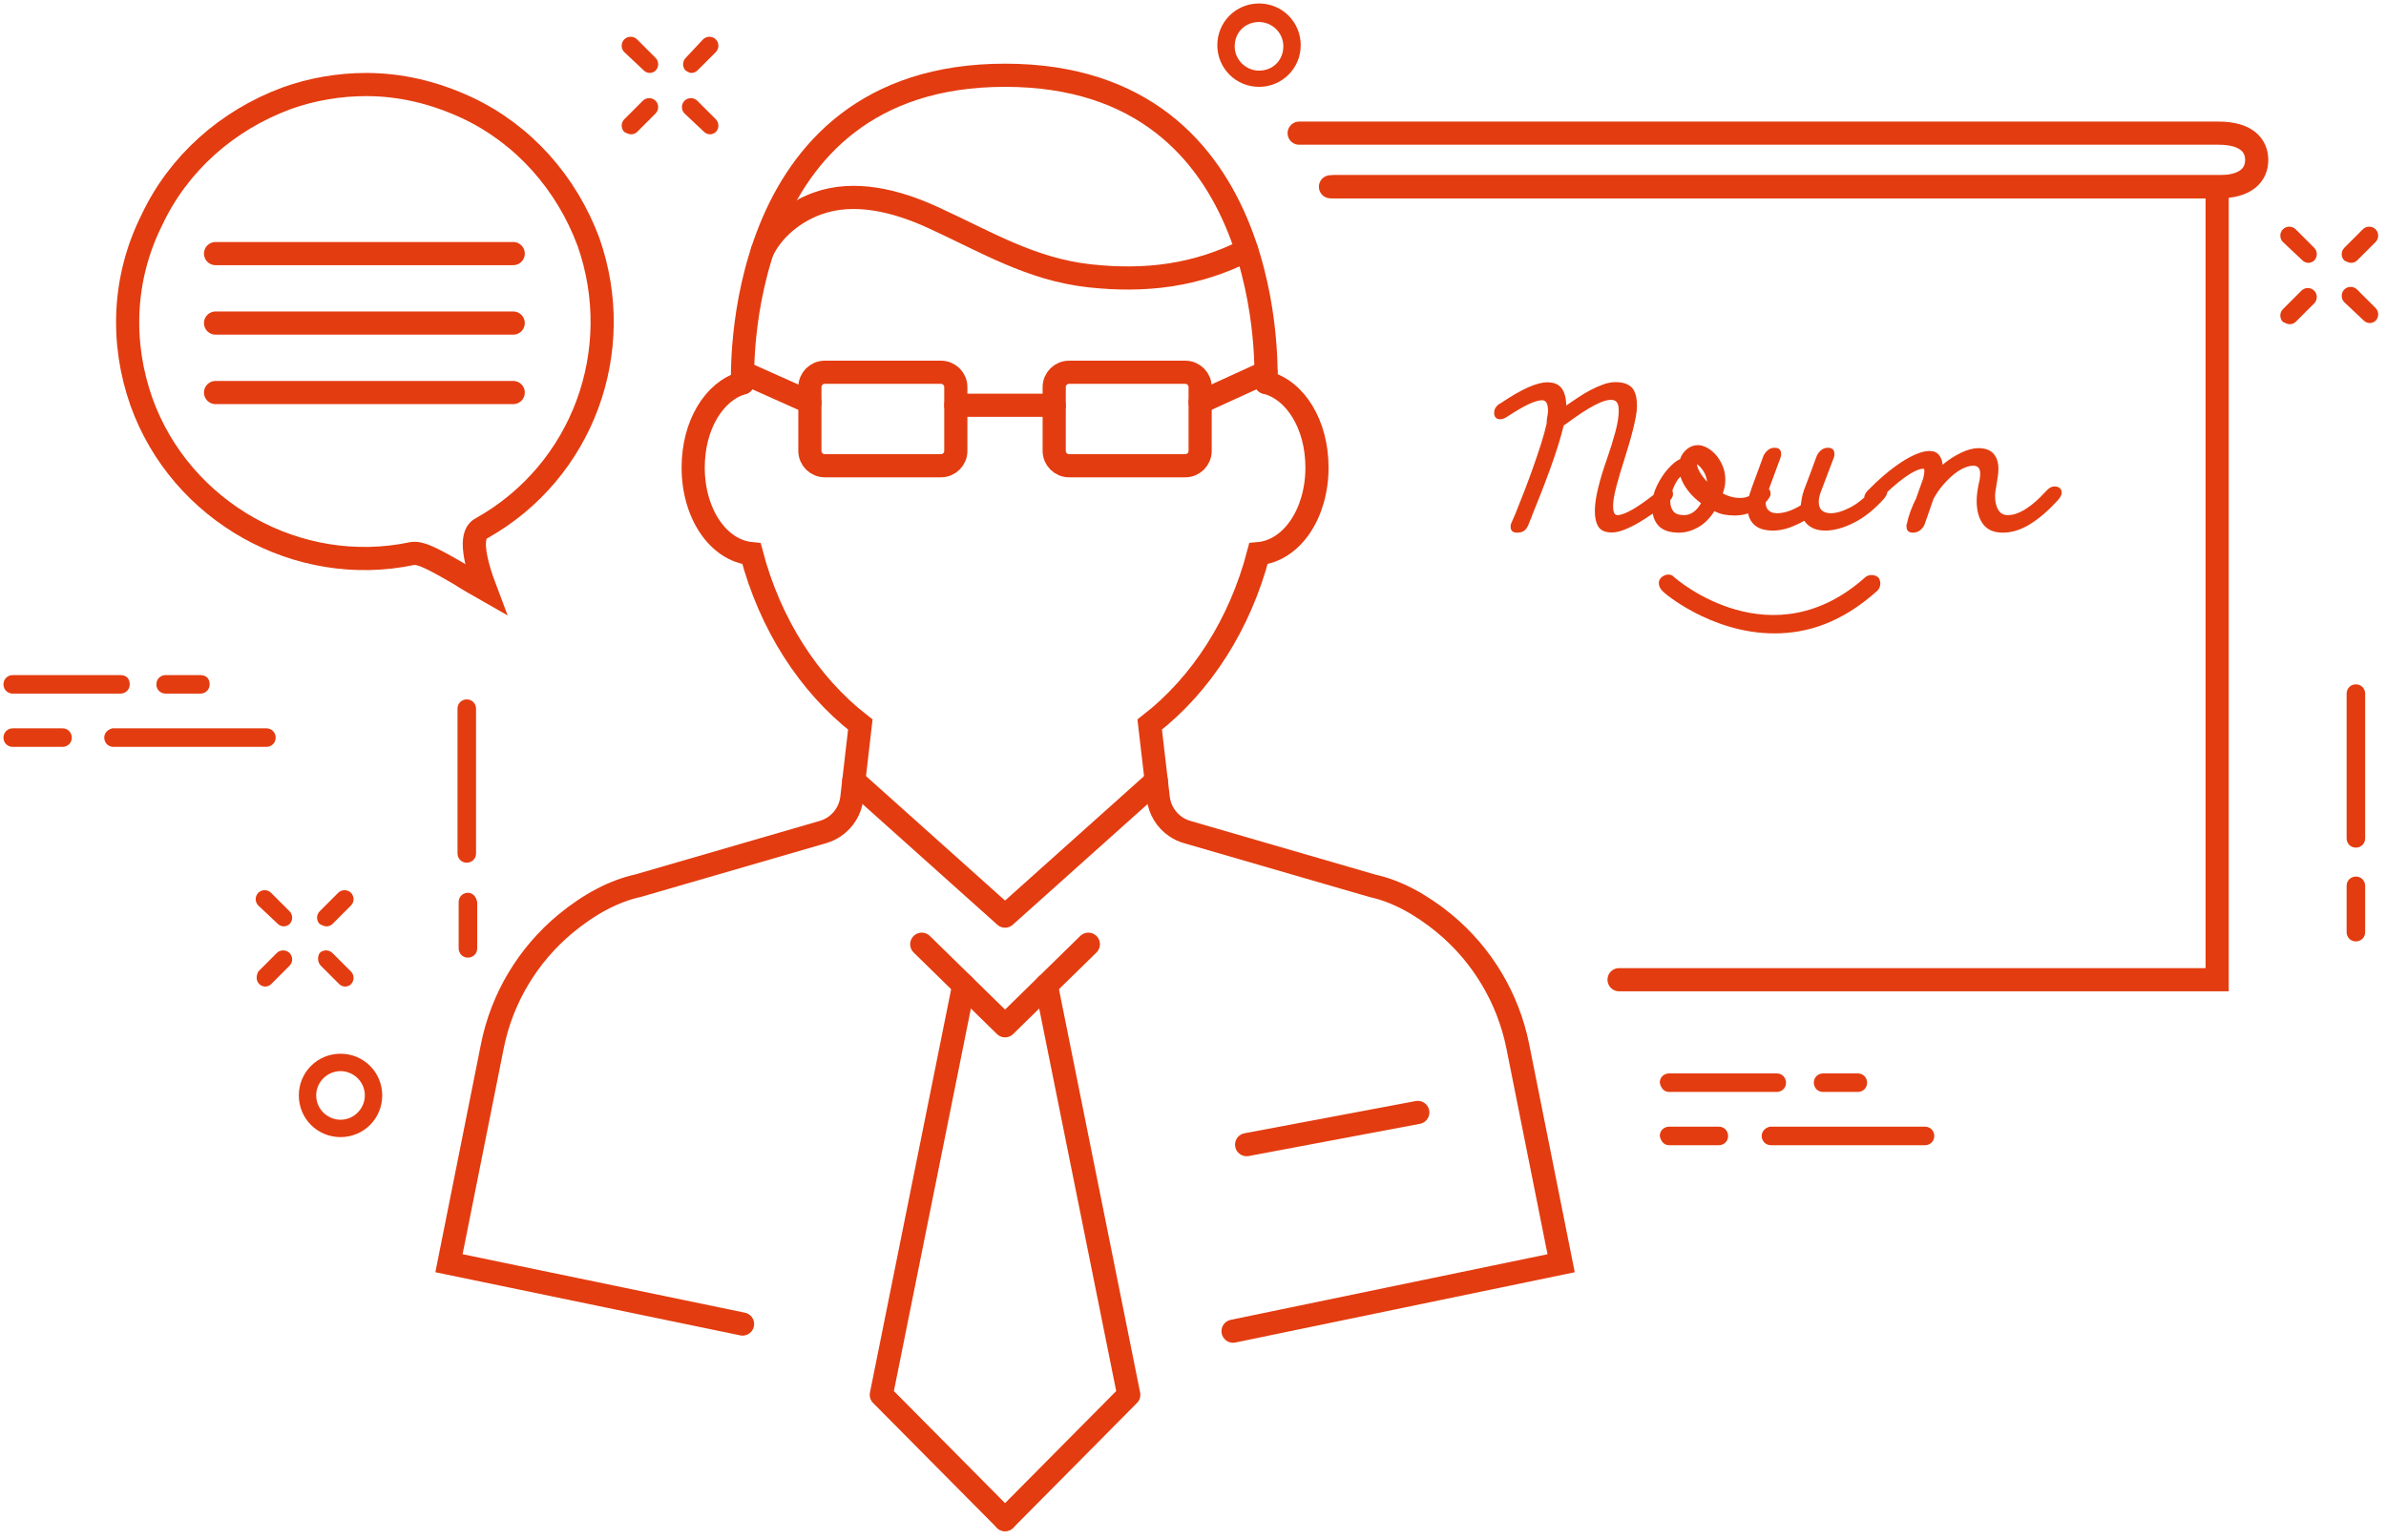 <?xml version="1.0" encoding="UTF-8"?>
<svg width="206px" height="133px" viewBox="0 0 206 133" version="1.1" xmlns="http://www.w3.org/2000/svg" xmlns:xlink="http://www.w3.org/1999/xlink">
    <!-- Generator: Sketch 46.2 (44496) - http://www.bohemiancoding.com/sketch -->
    <title>profes</title>
    <desc>Created with Sketch.</desc>
    <defs></defs>
    <g id="DESIGN" stroke="none" stroke-width="1" fill="none" fill-rule="evenodd">
        <g id="HOMEPAGE" transform="translate(-1040, -631)">
            <g id="FILTER" transform="translate(150, 608)">
                <g id="profes" transform="translate(890, 23)">
                    <path d="M153.2,54.7 C156,54.7 159,53.8 162.1,51 C162.4,50.7 162.4,50.2 162.2,49.9 C161.9,49.6 161.4,49.6 161.1,49.8 C153,57.1 144.8,50.1 144.5,49.8 C144.2,49.5 143.7,49.6 143.4,49.9 C143.1,50.2 143.2,50.7 143.5,51 C143.5,51.1 147.7,54.7 153.2,54.7 Z" id="Shape" fill="#E33C10" fill-rule="nonzero"></path>
                    <path d="M41.1,61.2 C41.1,60.8 40.8,60.4 40.3,60.4 C39.9,60.4 39.5,60.7 39.5,61.2 L39.5,73.7 C39.5,74.1 39.8,74.5 40.3,74.5 C40.7,74.5 41.1,74.2 41.1,73.7 L41.1,61.2 Z" id="Shape" fill="#E33C10" fill-rule="nonzero"></path>
                    <path d="M40.4,77.1 C40,77.1 39.6,77.4 39.6,77.9 L39.6,81.9 C39.6,82.3 39.9,82.7 40.4,82.7 C40.8,82.7 41.2,82.4 41.2,81.9 L41.2,77.9 C41.1,77.4 40.8,77.1 40.4,77.1 Z" id="Shape" fill="#E33C10" fill-rule="nonzero"></path>
                    <path d="M202.6,59.9 C202.6,59.5 202.9,59.1 203.4,59.1 C203.9,59.1 204.2,59.5 204.2,59.9 L204.2,72.4 C204.2,72.9 203.8,73.2 203.4,73.2 C202.9,73.2 202.6,72.8 202.6,72.4 L202.6,59.9 Z M202.6,80.5 L202.6,76.5 C202.6,76 203,75.7 203.4,75.7 C203.9,75.7 204.2,76.1 204.2,76.5 L204.2,80.5 C204.2,81 203.8,81.3 203.4,81.3 C202.9,81.3 202.6,80.9 202.6,80.5 Z" id="Combined-Shape" fill="#E33C10" fill-rule="nonzero"></path>
                    <path d="M24,79.8 L22.3,78.2 C22,77.9 22,77.4 22.3,77.1 C22.6,76.8 23.1,76.8 23.4,77.1 L25,78.7 C25.3,79 25.3,79.5 25,79.8 C24.9,79.9 24.7,80 24.5,80 C24.3,80 24.1,79.9 24,79.8 Z M27.7,83.4 C27.4,83.1 27.4,82.6 27.6,82.3 C27.9,82 28.4,82 28.7,82.3 L30.3,83.9 C30.6,84.2 30.6,84.7 30.3,85 C30.2,85.1 30,85.2 29.8,85.2 C29.6,85.2 29.4,85.1 29.3,85 L27.7,83.4 Z M22.4,85 C22.1,84.7 22.1,84.3 22.3,83.9 L23.9,82.3 C24.2,82 24.7,82 25,82.3 C25.3,82.6 25.3,83.1 25,83.4 L23.4,85 C23.3,85.1 23.1,85.2 22.9,85.2 C22.7,85.2 22.5,85.1 22.4,85 Z M28.2,80 C28,80 27.8,79.9 27.6,79.8 C27.3,79.5 27.3,79 27.6,78.7 L29.2,77.1 C29.5,76.8 30,76.8 30.3,77.1 C30.6,77.4 30.6,77.9 30.3,78.2 L28.7,79.8 C28.6,79.9 28.4,80 28.2,80 Z" id="Combined-Shape" fill="#E33C10" fill-rule="nonzero"></path>
                    <path d="M198.8,22.5 L197.1,20.9 C196.8,20.6 196.8,20.1 197.1,19.8 C197.4,19.5 197.9,19.5 198.2,19.8 L199.8,21.4 C200.1,21.7 200.1,22.2 199.8,22.5 C199.7,22.6 199.5,22.7 199.3,22.7 C199.1,22.7 198.9,22.6 198.8,22.5 Z M204.1,27.7 L202.4,26.1 C202.1,25.8 202.1,25.3 202.4,25 C202.7,24.7 203.2,24.7 203.5,25 L205.1,26.6 C205.4,26.9 205.4,27.4 205.1,27.7 C205,27.8 204.8,27.9 204.6,27.9 C204.4,27.9 204.2,27.8 204.1,27.7 Z M197.7,28 C197.5,28 197.3,27.9 197.1,27.8 C196.8,27.5 196.8,27 197.1,26.7 L198.7,25.1 C199,24.8 199.5,24.8 199.8,25.1 C200.1,25.4 200.1,25.9 199.8,26.2 L198.2,27.8 C198.1,27.9 197.9,28 197.7,28 Z M203,22.7 C202.8,22.7 202.6,22.6 202.4,22.5 C202.1,22.2 202.1,21.7 202.4,21.4 L204,19.8 C204.3,19.5 204.8,19.5 205.1,19.8 C205.4,20.1 205.4,20.6 205.1,20.9 L203.5,22.5 C203.4,22.6 203.2,22.7 203,22.7 Z" id="Combined-Shape" fill="#E33C10" fill-rule="nonzero"></path>
                    <path d="M55.6,6.1 L53.9,4.5 C53.6,4.2 53.6,3.7 53.9,3.4 C54.2,3.1 54.7,3.1 55,3.4 L56.6,5 C56.9,5.3 56.9,5.8 56.6,6.1 C56.5,6.2 56.3,6.3 56.1,6.3 C55.9,6.3 55.7,6.2 55.6,6.1 Z M60.8,11.4 L59.1,9.8 C58.8,9.5 58.8,9 59.1,8.7 C59.4,8.4 59.9,8.4 60.2,8.7 L61.8,10.3 C62.1,10.6 62.1,11.1 61.8,11.4 C61.7,11.5 61.5,11.6 61.3,11.6 C61.1,11.6 60.9,11.5 60.8,11.4 Z M54.5,11.6 C54.3,11.6 54.1,11.5 53.9,11.4 C53.6,11.1 53.6,10.6 53.9,10.3 L55.5,8.7 C55.8,8.4 56.3,8.4 56.6,8.7 C56.9,9 56.9,9.5 56.6,9.8 L55,11.4 C54.9,11.5 54.7,11.6 54.5,11.6 Z M59.7,6.3 C59.5,6.3 59.4,6.2 59.2,6.1 C58.9,5.8 58.9,5.3 59.2,5 L60.7,3.4 C61,3.1 61.5,3.1 61.8,3.4 C62.1,3.7 62.1,4.2 61.8,4.5 L60.2,6.1 C60.1,6.2 59.9,6.3 59.7,6.3 Z" id="Combined-Shape" fill="#E33C10" fill-rule="nonzero"></path>
                    <path d="M108.7,7.5 C110.7,7.5 112.3,5.9 112.3,3.9 C112.3,1.9 110.7,0.3 108.7,0.3 C106.7,0.3 105.1,1.9 105.1,3.9 C105.1,5.9 106.7,7.5 108.7,7.5 Z M108.7,1.9 C109.8,1.9 110.8,2.8 110.8,4 C110.8,5.2 109.9,6.1 108.7,6.1 C107.6,6.1 106.6,5.2 106.6,4 C106.6,2.8 107.5,1.9 108.7,1.9 Z" id="Shape" fill="#E33C10" fill-rule="nonzero"></path>
                    <path d="M25.8,94.6 C25.8,96.6 27.4,98.2 29.4,98.2 C31.4,98.2 33,96.6 33,94.6 C33,92.6 31.4,91 29.4,91 C27.4,91 25.8,92.6 25.8,94.6 Z M29.4,92.5 C30.5,92.5 31.5,93.4 31.5,94.6 C31.5,95.7 30.6,96.7 29.4,96.7 C28.3,96.7 27.3,95.8 27.3,94.6 C27.3,93.4 28.3,92.5 29.4,92.5 Z" id="Shape" fill="#E33C10" fill-rule="nonzero"></path>
                    <path d="M9,63.7 C9,63.3 9.3,63 9.7,62.9 L23,62.9 C23.5,62.9 23.8,63.3 23.8,63.7 C23.8,64.2 23.4,64.5 23,64.5 L9.8,64.5 C9.3,64.5 9,64.1 9,63.7 Z M1.1,64.5 C0.7,64.5 0.3,64.2 0.3,63.7 C0.3,63.2 0.7,62.9 1.1,62.9 L5.4,62.9 C5.9,62.9 6.2,63.3 6.2,63.7 C6.2,64.2 5.8,64.5 5.4,64.5 L1.1,64.5 Z M1.1,59.9 C0.7,59.9 0.3,59.6 0.3,59.1 C0.3,58.6 0.7,58.3 1.1,58.3 L10.4,58.3 C10.9,58.3 11.2,58.6 11.2,59.1 C11.2,59.6 10.8,59.9 10.4,59.9 L1.1,59.9 Z M14.3,59.9 C13.9,59.9 13.5,59.6 13.5,59.1 C13.5,58.6 13.9,58.3 14.3,58.3 L17.3,58.3 C17.8,58.3 18.1,58.6 18.1,59.1 C18.1,59.6 17.7,59.9 17.3,59.9 L14.3,59.9 Z" id="Combined-Shape" fill="#E33C10" fill-rule="nonzero"></path>
                    <path d="M152.1,98.1 C152.1,97.7 152.4,97.4 152.8,97.3 L166.2,97.3 C166.7,97.3 167,97.7 167,98.1 C167,98.6 166.6,98.9 166.2,98.9 L152.9,98.9 C152.4,98.9 152.1,98.5 152.1,98.1 Z M144.1,98.9 C143.7,98.9 143.4,98.6 143.3,98.1 C143.3,97.6 143.7,97.3 144.1,97.3 L148.4,97.3 C148.9,97.3 149.2,97.7 149.2,98.1 C149.2,98.6 148.8,98.9 148.4,98.9 L144.1,98.9 Z M144.1,94.3 C143.7,94.3 143.4,94 143.3,93.5 C143.3,93 143.7,92.7 144.1,92.7 L153.4,92.7 C153.9,92.7 154.2,93.1 154.2,93.5 C154.2,94 153.8,94.3 153.4,94.3 L144.1,94.3 Z M160.4,94.3 L157.4,94.3 C156.9,94.3 156.6,93.9 156.6,93.5 C156.6,93 157,92.7 157.4,92.7 L160.4,92.7 C160.9,92.7 161.2,93.1 161.2,93.5 C161.2,94 160.8,94.3 160.4,94.3 Z" id="Combined-Shape" fill="#E33C10" fill-rule="nonzero"></path>
                    <path d="M50.8,34.7 C47.4,44.2 37.3,49.9 27.4,47.8 C26.7,47.7 25.7,48.2 23.3,49.6 C22.7,50 21.8,50.5 21.1,50.9 C22.8,46.4 21.8,45.8 21.4,45.6 C12.7,40.7 8.9,30.3 12.2,20.9 C14.1,15.8 17.8,11.6 22.7,9.3 C25.5,8 28.4,7.3 31.4,7.3 C33.7,7.3 36.1,7.7 38.3,8.5 C43.4,10.4 47.6,14.1 49.9,19 C52.4,24 52.6,29.6 50.8,34.7 Z M18.7,33.9 L44.4,33.9 M18.7,27.9 L44.4,27.9 M18.7,21.9 L44.4,21.9" id="Combined-Shape" stroke="#E33C10" stroke-width="2" stroke-linecap="round" fill-rule="nonzero" transform="translate(31.505, 29.1) scale(-1, 1) translate(-31.505, -29.1) "></path>
                    <g id="profe" transform="translate(38, 6)" stroke="#E33C10" stroke-width="2" stroke-linecap="round">
                        <polyline id="Stroke-1" stroke-linejoin="round" points="55.965 75.543 48.773 82.585 41.581 75.543"></polyline>
                        <polyline id="Stroke-2" stroke-linejoin="round" points="45.207 79.093 38.09 114.456 48.773 125.23"></polyline>
                        <polyline id="Stroke-4" stroke-linejoin="round" points="52.339 79.093 59.455 114.456 48.773 125.23"></polyline>
                        <path d="M68.46,108.959 L96.783,103.092 L93.039,84.346 C92.211,80.212 89.965,76.451 86.706,73.757 C84.625,72.045 82.518,70.943 80.5,70.5 L64.492,65.852 C64.144,65.751 63.814,65.597 63.515,65.395 C62.671,64.826 62.118,63.917 62,62.907 L61.261,56.572 C65.745,53.091 69.059,47.89 70.65,41.815 C73.508,41.562 75.704,38.383 75.704,34.372 C75.704,30.665 73.842,27.668 71.292,27.028" id="Stroke-6"></path>
                        <path d="M26.119,27.067 C23.641,27.776 21.847,30.73 21.847,34.371 C21.847,38.379 24.029,41.553 26.883,41.815 C28.483,47.883 31.797,53.087 36.277,56.572 L35.545,62.906 C35.428,63.916 34.875,64.826 34.031,65.394 C33.732,65.597 33.402,65.751 33.055,65.852 L17.101,70.484 C15.033,70.939 12.922,72.043 10.844,73.757 C7.573,76.46 5.327,80.219 4.508,84.346 L0.763,103.091 L26.11,108.343" id="Stroke-8"></path>
                        <path d="M71.292,27.027 C71.292,27.027 72.615,0.499 48.77,0.499 C24.926,0.499 26.119,27.067 26.119,27.067" id="Stroke-10"></path>
                        <path d="M27.817,15.671 C28.745,13.768 30.561,12.305 32.55,11.581 C35.782,10.405 39.401,11.345 42.529,12.773 C47.045,14.835 50.992,17.259 56.056,17.817 C60.88,18.349 65.3,17.814 69.635,15.604" id="Stroke-12"></path>
                        <path d="M43.242,34.22 L33.205,34.22 C32.498,34.22 31.924,33.646 31.924,32.939 L31.924,27.43 C31.924,26.722 32.498,26.149 33.205,26.149 L43.242,26.149 C43.95,26.149 44.523,26.722 44.523,27.43 L44.523,32.939 C44.523,33.646 43.95,34.22 43.242,34.22 Z" id="Stroke-14"></path>
                        <path d="M64.335,34.22 L54.298,34.22 C53.591,34.22 53.017,33.646 53.017,32.939 L53.017,27.43 C53.017,26.722 53.591,26.149 54.298,26.149 L64.335,26.149 C65.043,26.149 65.616,26.722 65.616,27.43 L65.616,32.939 C65.616,33.646 65.043,34.22 64.335,34.22 Z" id="Stroke-16"></path>
                        <path d="M44.524,29 L53.017,29" id="Stroke-18"></path>
                        <path d="M26.109,26.148 L31.924,28.747" id="Stroke-20"></path>
                        <path d="M65.616,28.746 L71.304,26.148" id="Stroke-22"></path>
                        <polyline id="Stroke-24" stroke-linejoin="round" points="61.83 61.423 48.773 73.115 35.716 61.423"></polyline>
                        <path d="M69.631,92.851 L84.407,90.07" id="Stroke-26" stroke-linejoin="round"></path>
                    </g>
                    <polyline id="Stroke-1" stroke="#E33C10" stroke-width="2" stroke-linecap="round" points="114.869 16.129 191.422 16.129 191.422 84.606 139.785 84.606"></polyline>
                    <path d="M145.39,44.485 C144.95,44.485 144.643,44.374 144.468,44.151 C144.293,43.929 144.206,43.644 144.206,43.296 C144.206,43.26 144.207,43.223 144.209,43.186 C144.252,43.137 144.29,43.086 144.324,43.035 C144.403,42.916 144.443,42.796 144.443,42.677 C144.443,42.552 144.422,42.449 144.385,42.363 C144.415,42.277 144.448,42.191 144.485,42.107 C144.569,41.911 144.662,41.729 144.764,41.561 C144.865,41.393 144.972,41.259 145.085,41.162 C145.22,41.585 145.443,41.995 145.753,42.392 C146.063,42.788 146.433,43.144 146.861,43.459 C146.466,44.143 145.976,44.485 145.39,44.485 M145.794,39.331 C145.803,39.318 145.814,39.304 145.829,39.288 C145.816,39.302 145.805,39.317 145.794,39.331 M147.056,40.665 C147.23,40.931 147.34,41.243 147.386,41.602 C147.149,41.352 146.948,41.091 146.785,40.82 C146.621,40.548 146.528,40.304 146.506,40.087 C146.698,40.206 146.881,40.399 147.056,40.665 M177.831,42.147 C177.718,42.055 177.566,42.009 177.374,42.009 C177.126,42.009 176.884,42.145 176.647,42.416 C176.038,43.09 175.454,43.603 174.896,43.956 C174.338,44.309 173.822,44.485 173.349,44.485 C172.976,44.485 172.7,44.333 172.52,44.029 C172.339,43.725 172.249,43.323 172.249,42.823 C172.249,42.704 172.263,42.552 172.291,42.367 C172.32,42.183 172.351,41.987 172.385,41.781 C172.418,41.564 172.452,41.349 172.486,41.137 C172.52,40.925 172.537,40.706 172.537,40.478 C172.537,39.935 172.396,39.503 172.114,39.182 C171.832,38.862 171.398,38.702 170.812,38.702 C170.372,38.702 169.875,38.832 169.323,39.093 C168.771,39.353 168.235,39.701 167.716,40.135 C167.693,39.799 167.589,39.516 167.403,39.288 C167.217,39.06 166.944,38.946 166.583,38.946 C166.278,38.946 165.92,39.028 165.509,39.191 C165.097,39.353 164.657,39.587 164.19,39.891 C163.722,40.195 163.234,40.562 162.726,40.991 C162.219,41.42 161.712,41.895 161.204,42.416 C161.041,42.605 160.957,42.789 160.952,42.967 C160.554,43.326 160.15,43.613 159.741,43.825 C159.104,44.157 158.538,44.322 158.042,44.322 C157.748,44.322 157.506,44.246 157.314,44.094 C157.122,43.942 157.027,43.692 157.027,43.345 C157.027,43.051 157.1,42.726 157.246,42.367 C157.427,41.878 157.61,41.395 157.796,40.917 C157.982,40.44 158.165,39.956 158.346,39.467 L158.312,39.516 C158.346,39.451 158.366,39.397 158.371,39.353 C158.377,39.31 158.38,39.261 158.38,39.207 C158.38,38.848 158.194,38.669 157.822,38.669 C157.573,38.669 157.365,38.748 157.196,38.905 C157.027,39.063 156.908,39.229 156.841,39.402 C156.671,39.88 156.494,40.364 156.308,40.852 C156.122,41.341 155.938,41.824 155.758,42.302 C155.668,42.552 155.603,42.791 155.564,43.019 C155.524,43.247 155.493,43.453 155.471,43.638 C155.121,43.855 154.771,44.024 154.422,44.143 C154.072,44.263 153.734,44.322 153.407,44.322 C153.125,44.322 152.894,44.246 152.713,44.094 C152.533,43.942 152.443,43.714 152.443,43.41 C152.443,43.397 152.444,43.383 152.444,43.371 C152.489,43.325 152.534,43.279 152.578,43.231 C152.668,43.111 152.739,43.008 152.79,42.921 C152.84,42.834 152.866,42.742 152.866,42.644 C152.866,42.465 152.816,42.331 152.721,42.239 L153.745,39.467 L153.711,39.516 C153.745,39.451 153.765,39.397 153.771,39.353 C153.776,39.31 153.779,39.261 153.779,39.207 C153.779,38.848 153.593,38.669 153.221,38.669 C152.973,38.669 152.764,38.748 152.595,38.905 C152.426,39.063 152.308,39.229 152.24,39.402 C152.059,39.891 151.882,40.374 151.707,40.852 C151.532,41.33 151.355,41.813 151.174,42.302 L151.191,42.286 C151.113,42.485 151.053,42.67 151.008,42.844 C150.781,42.949 150.526,43.003 150.244,43.003 C149.714,43.003 149.212,42.872 148.739,42.612 C148.829,42.351 148.888,42.139 148.916,41.976 C148.944,41.813 148.958,41.629 148.958,41.422 C148.958,40.999 148.882,40.605 148.73,40.241 C148.578,39.878 148.386,39.563 148.155,39.296 C147.924,39.03 147.667,38.821 147.386,38.669 C147.104,38.517 146.838,38.441 146.591,38.441 C146.252,38.441 145.942,38.553 145.66,38.775 C145.378,38.998 145.175,39.288 145.051,39.647 C144.859,39.734 144.685,39.845 144.527,39.981 C144.369,40.117 144.194,40.288 144.003,40.494 C143.642,40.907 143.323,41.395 143.047,41.96 C142.922,42.216 142.826,42.477 142.758,42.743 C142.047,43.293 141.454,43.707 140.984,43.98 C140.403,44.317 139.955,44.485 139.639,44.485 C139.504,44.485 139.408,44.414 139.352,44.273 C139.295,44.132 139.267,43.937 139.267,43.687 C139.267,43.491 139.292,43.247 139.343,42.954 C139.394,42.66 139.464,42.34 139.554,41.993 C139.645,41.645 139.749,41.279 139.867,40.893 C139.986,40.508 140.107,40.114 140.231,39.712 C140.366,39.278 140.499,38.843 140.629,38.409 C140.758,37.974 140.874,37.553 140.975,37.146 C141.077,36.739 141.161,36.359 141.229,36.006 C141.297,35.653 141.33,35.341 141.33,35.069 C141.33,34.298 141.178,33.76 140.874,33.456 C140.569,33.152 140.107,33 139.487,33 C139.149,33 138.796,33.065 138.43,33.196 C138.063,33.326 137.694,33.489 137.322,33.684 C136.95,33.88 136.586,34.097 136.231,34.336 C135.876,34.575 135.54,34.803 135.224,35.02 C135.213,34.369 135.081,33.872 134.827,33.53 C134.573,33.187 134.159,33.016 133.584,33.016 C133.144,33.016 132.597,33.16 131.943,33.448 C131.289,33.736 130.477,34.206 129.507,34.857 L129.507,34.841 C129.169,35.058 129,35.324 129,35.639 C129,36.02 129.18,36.209 129.541,36.209 C129.71,36.209 129.896,36.139 130.099,35.998 L130.082,36.014 C130.86,35.503 131.492,35.134 131.977,34.906 C132.462,34.678 132.851,34.564 133.144,34.564 C133.482,34.564 133.651,34.874 133.651,35.493 C133.651,35.601 133.635,35.743 133.601,35.916 C133.578,36.014 133.561,36.114 133.55,36.218 C133.538,36.321 133.533,36.437 133.533,36.568 C133.42,37.089 133.262,37.667 133.059,38.303 C132.856,38.938 132.634,39.601 132.391,40.29 C132.149,40.98 131.892,41.675 131.622,42.375 C131.351,43.076 131.086,43.747 130.827,44.387 L130.472,45.202 C130.449,45.245 130.435,45.286 130.429,45.324 C130.423,45.362 130.421,45.413 130.421,45.479 C130.421,45.826 130.607,46 130.979,46 C131.159,46 131.309,45.976 131.427,45.927 C131.546,45.878 131.647,45.805 131.732,45.707 C131.816,45.609 131.889,45.487 131.951,45.34 C132.013,45.194 132.078,45.028 132.146,44.843 C132.146,44.865 132.163,44.833 132.197,44.746 C132.231,44.659 132.259,44.577 132.281,44.501 C132.541,43.872 132.806,43.209 133.076,42.514 C133.347,41.819 133.606,41.129 133.854,40.445 C134.102,39.761 134.325,39.104 134.522,38.474 C134.72,37.844 134.88,37.268 135.004,36.747 C135.083,36.682 135.168,36.622 135.258,36.568 C135.506,36.383 135.799,36.174 136.138,35.941 C136.476,35.707 136.82,35.484 137.17,35.273 C137.519,35.061 137.863,34.884 138.201,34.743 C138.54,34.602 138.838,34.531 139.098,34.531 C139.323,34.531 139.489,34.602 139.597,34.743 C139.704,34.884 139.757,35.129 139.757,35.476 C139.757,35.965 139.662,36.568 139.47,37.285 C139.278,38.001 139.041,38.767 138.759,39.581 C138.432,40.494 138.173,41.344 137.982,42.131 C137.789,42.919 137.694,43.584 137.694,44.127 C137.694,44.713 137.798,45.169 138.007,45.495 C138.215,45.821 138.601,45.984 139.165,45.984 C139.662,45.984 140.307,45.772 141.102,45.348 C141.569,45.099 142.1,44.767 142.69,44.357 C142.771,44.783 142.936,45.134 143.191,45.405 C143.563,45.802 144.155,46 144.967,46 C145.508,46 146.052,45.848 146.599,45.544 C147.146,45.24 147.617,44.773 148.011,44.143 C148.316,44.295 148.609,44.395 148.891,44.444 C149.173,44.493 149.471,44.518 149.787,44.518 C150.176,44.518 150.556,44.457 150.928,44.336 C150.958,44.501 151.003,44.649 151.064,44.778 C151.183,45.028 151.341,45.232 151.538,45.389 C151.735,45.546 151.966,45.658 152.231,45.723 C152.496,45.788 152.781,45.821 153.086,45.821 C153.514,45.821 153.954,45.745 154.405,45.593 C154.856,45.441 155.312,45.234 155.775,44.974 C155.955,45.245 156.198,45.454 156.502,45.601 C156.807,45.748 157.173,45.821 157.602,45.821 C158.346,45.821 159.169,45.593 160.071,45.137 C160.973,44.681 161.841,43.986 162.676,43.051 C162.854,42.816 162.944,42.628 162.946,42.487 C163.082,42.36 163.218,42.235 163.352,42.115 C163.724,41.784 164.08,41.496 164.418,41.251 C164.756,41.007 165.066,40.817 165.348,40.681 C165.63,40.545 165.867,40.478 166.059,40.478 C166.115,40.478 166.143,40.543 166.143,40.673 C166.143,40.771 166.132,40.879 166.109,40.999 C166.087,41.118 166.059,41.254 166.025,41.406 L166.025,41.373 C165.934,41.645 165.839,41.914 165.737,42.18 C165.636,42.446 165.54,42.715 165.45,42.986 L165.483,42.937 C165.066,43.741 164.779,44.523 164.621,45.283 C164.598,45.326 164.59,45.362 164.595,45.389 C164.601,45.416 164.604,45.446 164.604,45.479 C164.604,45.826 164.79,46 165.162,46 C165.41,46 165.624,45.924 165.805,45.772 C165.985,45.62 166.109,45.446 166.177,45.251 C166.301,44.903 166.425,44.548 166.549,44.184 C166.673,43.82 166.797,43.464 166.921,43.117 L166.887,43.165 C167.135,42.699 167.414,42.283 167.725,41.919 C168.035,41.555 168.345,41.246 168.655,40.991 C168.965,40.736 169.269,40.543 169.568,40.412 C169.867,40.282 170.135,40.217 170.372,40.217 C170.766,40.217 170.964,40.445 170.964,40.901 C170.964,41.097 170.947,41.276 170.913,41.439 C170.744,42.155 170.659,42.758 170.659,43.247 C170.659,44.094 170.842,44.765 171.209,45.259 C171.575,45.753 172.148,46 172.926,46 C173.704,46 174.493,45.75 175.294,45.251 C176.094,44.751 176.901,44.051 177.712,43.149 C177.904,42.91 178,42.72 178,42.579 C178,42.383 177.944,42.24 177.831,42.147" id="noun" fill="#E33C10"></path>
                    <path d="M191.836,16.13 L115.455,16.13 C113.086,16.13 112.166,15.093 112.166,13.815 C112.166,12.536 113.086,11.5 115.455,11.5 L194.836,11.5" id="Stroke-3" stroke="#E33C10" stroke-width="2" stroke-linecap="round" transform="translate(153.501, 13.815) scale(-1, 1) translate(-153.501, -13.815) "></path>
                </g>
            </g>
        </g>
    </g>
</svg>